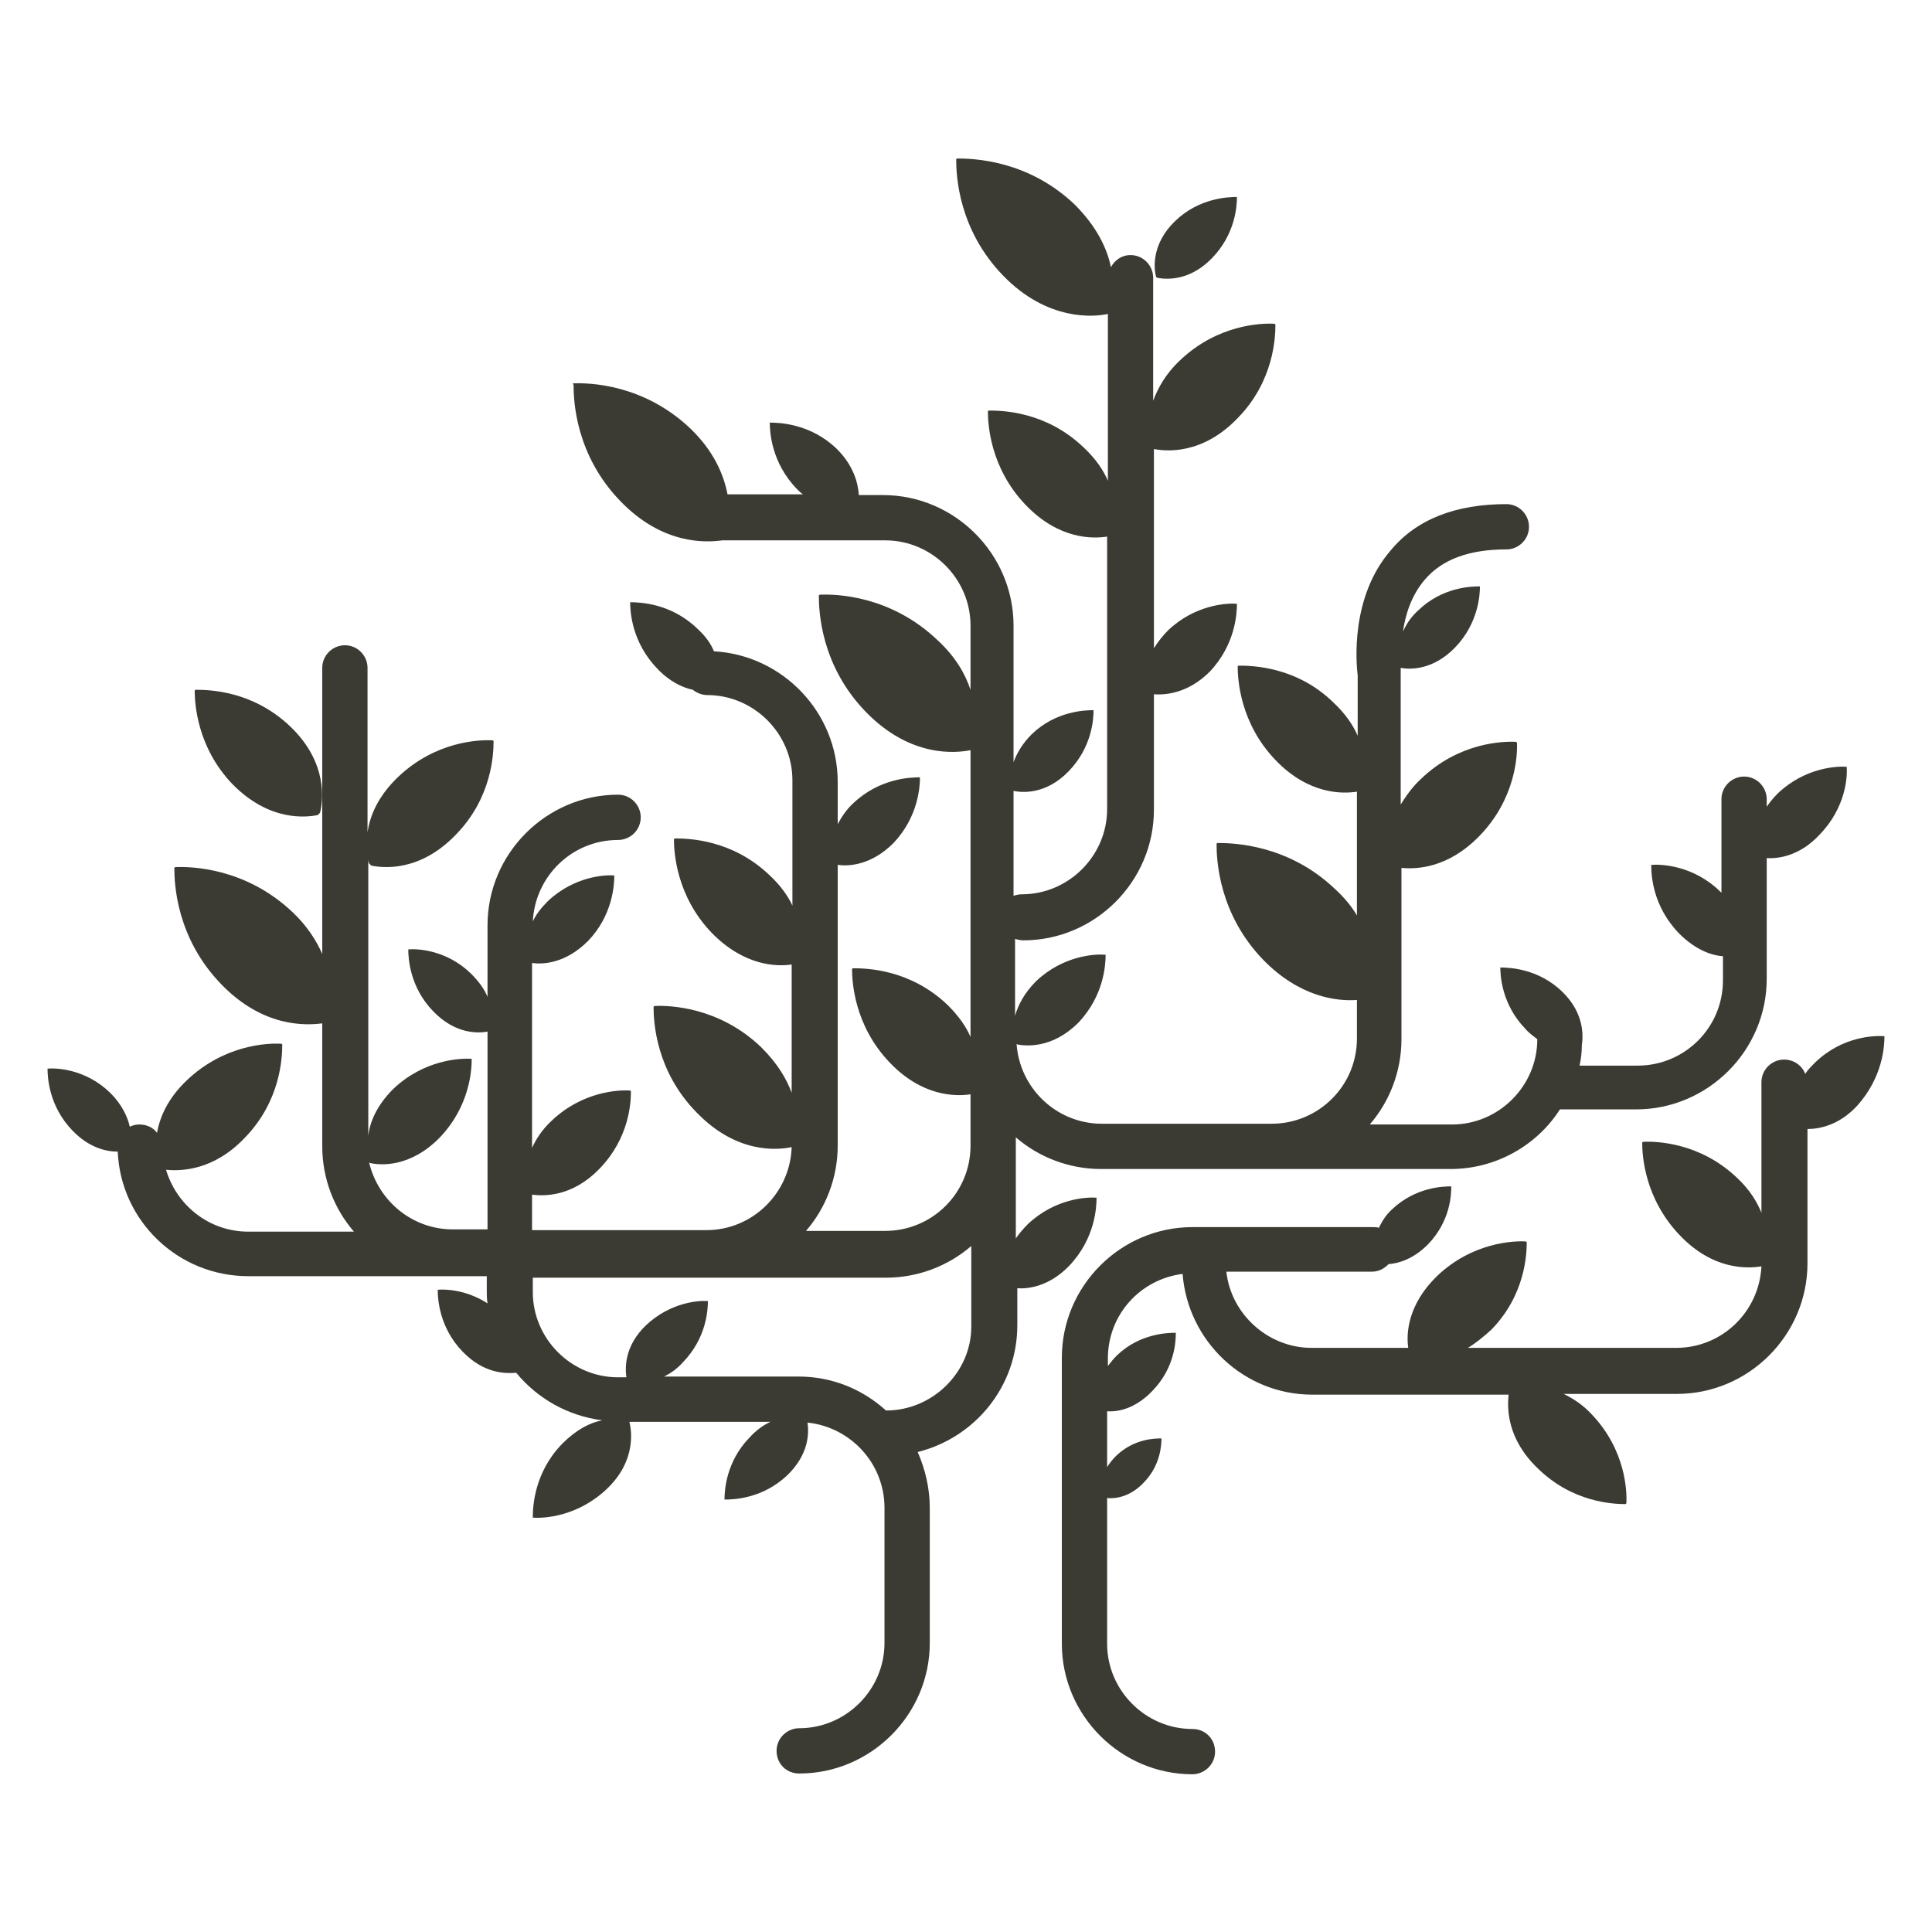 <?xml version="1.0" encoding="utf-8"?>
<!-- Generator: Adobe Illustrator 18.1.0, SVG Export Plug-In . SVG Version: 6.00 Build 0)  -->
<svg version="1.1" id="Layer_1" xmlns="http://www.w3.org/2000/svg" xmlns:xlink="http://www.w3.org/1999/xlink" x="0px" y="0px"
	 width="256px" height="256px" viewBox="0 0 256 256" style="enable-background:new 0 0 256 256;" xml:space="preserve">
<style type="text/css">
	.st0{fill:#3B3A33;}
</style>
<g>
	<path class="st0" d="M42.1,108l0.3-0.3c0.4-1.5,1.1-6.6-3.9-11.4c-5-4.8-10.8-4.9-12.6-4.9l-0.1,0.1c0,1.7,0.3,7.5,5,12.4
		C35.7,108.9,40.6,108.3,42.1,108z"/>
	<path class="st0" d="M141.7,167.7c3.4-3.6,3.6-7.7,3.6-9l0,0c-1.3-0.1-5.5,0.1-9.1,3.5c-0.6,0.6-1.2,1.3-1.6,1.9v-13.4
		c3,2.6,7,4.2,11.3,4.2h46.3c6.1,0,11.5-3.2,14.5-7.9h10.1c9.5,0,17.3-7.8,17.3-17.3v-16c1.6,0.1,4.4-0.3,7-3.1
		c3.5-3.6,3.7-7.7,3.6-9l0,0c-1.3-0.1-5.5,0.1-9.1,3.5c-0.6,0.6-1.1,1.2-1.5,1.8v-1c0-1.6-1.3-3-3-3c-1.6,0-3,1.3-3,3v12.4
		c-0.1-0.1-0.2-0.2-0.2-0.2c-3.6-3.5-7.9-3.6-9.1-3.5l0,0.1c0,1.3,0.2,5.4,3.7,9c2.1,2.1,4.2,2.9,5.8,3v3.2
		c0,6.3-5.1,11.3-11.3,11.3h-7.7c0.2-0.9,0.3-1.8,0.3-2.7c0.2-1.3,0.3-4.3-2.6-7.1c-3.2-3.1-7.1-3.2-8.2-3.2l0,0
		c0,1.1,0.2,4.9,3.3,8.1c0.5,0.6,1.1,1,1.6,1.4c0,0,0,0,0,0c0,6.2-5.1,11.3-11.3,11.3h-10.9c2.6-3,4.2-7,4.2-11.3v-22.7
		c2.1,0.2,6.2,0,10.3-4.2c4.8-4.9,5.1-10.7,5-12.4l-0.1-0.1c-1.8-0.1-7.6,0.1-12.6,4.9c-1.2,1.1-2,2.3-2.7,3.4V89.3
		c0-0.1,0-0.3,0-0.4c0,0,0-0.2,0-0.4c1.1,0.2,4.2,0.4,7.2-2.7c3.1-3.2,3.3-7,3.3-8.1l0,0c-1.2,0-5,0.1-8.2,3.2c-1,0.9-1.6,1.9-2,2.8
		c0.3-2.2,1.1-4.8,2.9-6.9c2.3-2.7,5.9-4,10.8-4c1.6,0,3-1.3,3-3c0-1.6-1.3-3-3-3c-6.7,0-11.9,2-15.3,6.1c-5.4,6.2-4.6,15-4.4,16.6
		v8c-0.6-1.4-1.6-2.9-3.2-4.4c-4.9-4.8-10.8-4.9-12.6-4.9l-0.1,0.1c0,1.7,0.3,7.5,5,12.4c4.4,4.6,8.9,4.5,10.8,4.2v16.4
		c-0.7-1.2-1.7-2.4-2.9-3.5c-6.2-5.9-13.4-6.1-15.6-6.1l-0.1,0.1c0,2.2,0.3,9.3,6.2,15.4c4.8,4.9,9.7,5.5,12.4,5.3v5.1
		c0,6.3-5.1,11.3-11.3,11.3H146c-6,0-10.9-4.7-11.3-10.6l0.1,0.1c1.1,0.2,4.6,0.6,8.1-2.9c3.4-3.6,3.6-7.7,3.6-9l-0.1,0
		c-1.3-0.1-5.5,0.1-9.1,3.5c-1.6,1.6-2.4,3.2-2.8,4.6v-10.2c0.3,0.1,0.7,0.2,1.1,0.2c9.5,0,17.3-7.8,17.3-17.3V92
		c1.5,0.1,4.5-0.1,7.4-3c3.4-3.6,3.6-7.7,3.6-9l0,0c-1.3-0.1-5.5,0.1-9.1,3.5c-0.8,0.8-1.4,1.6-1.9,2.4V59.5
		c1.6,0.3,6.4,0.8,11.1-4.1c4.8-4.9,5-10.7,5-12.4l-0.1-0.1c-1.8-0.1-7.6,0.1-12.6,4.9c-1.9,1.8-2.9,3.7-3.5,5.3V36.8
		c0-1.6-1.3-3-3-3c-1.2,0-2.1,0.7-2.6,1.6c-0.5-2.5-1.9-5.4-4.8-8.3c-6.2-5.9-13.4-6.1-15.6-6.1l-0.1,0.1c0,2.2,0.3,9.3,6.2,15.4
		c5.9,6.1,12.1,5.5,13.9,5.1l0,0v22.1c-0.6-1.4-1.6-2.9-3.2-4.4c-5-4.8-10.8-4.9-12.6-4.9l-0.1,0.1c0,1.7,0.3,7.5,5,12.4
		c4.4,4.6,8.9,4.5,10.8,4.2v36.1c0,6.2-5.1,11.3-11.3,11.3c-0.4,0-0.8,0.1-1.1,0.2v-5c0,0,0,0,0-0.1v-8.8l0,0c1,0.2,4.2,0.6,7.3-2.6
		c3.1-3.2,3.3-6.9,3.3-8.1l0,0c-1.1,0-5,0.1-8.2,3.2c-1.3,1.3-2,2.6-2.4,3.7V82.9c0-9.5-7.8-17.3-17.3-17.3h-3.2
		c-0.1-1.6-0.7-3.9-2.9-6.1c-3.5-3.4-7.7-3.5-8.9-3.5l0,0c0,1.2,0.2,5.3,3.6,8.8c0.3,0.3,0.5,0.5,0.8,0.7h-10
		c-0.5-2.6-1.8-5.7-4.9-8.7c-6.2-5.9-13.4-6.1-15.6-6L76,51c0,2.2,0.3,9.3,6.2,15.4c5.6,5.8,11.3,5.5,13.5,5.2h21.6
		c6.2,0,11.3,5.1,11.3,11.3v8.5c-0.7-2.1-2-4.4-4.4-6.6c-6.2-5.9-13.4-6.1-15.6-6l-0.1,0.1c0,2.2,0.3,9.3,6.2,15.4
		c5.9,6.1,11.9,5.5,13.9,5.1V128c0,0,0,0,0,0v9.4c-0.6-1.4-1.6-2.8-3-4.2c-5-4.8-10.8-4.9-12.6-4.9l-0.1,0.1c0,1.7,0.3,7.5,5,12.4
		c4.3,4.5,8.7,4.5,10.7,4.2v6.8c0,6.3-5.1,11.3-11.3,11.3h-10.5c2.6-3,4.2-7,4.2-11.3v-37.2c1.4,0.2,4.4,0.1,7.4-2.9
		c3.3-3.5,3.5-7.5,3.5-8.7l0,0c-1.2,0-5.3,0.1-8.8,3.4c-1,0.9-1.6,1.9-2.1,2.8v-5.6c0-9.2-7.3-16.8-16.4-17.3c-0.4-1-1.1-2-2.2-3
		c-3.5-3.4-7.7-3.5-8.9-3.5l0,0c0,1.2,0.2,5.3,3.6,8.8c1.6,1.7,3.3,2.5,4.7,2.8c0.5,0.4,1.2,0.7,1.9,0.7c6.2,0,11.3,5.1,11.3,11.3
		v16.6c-0.6-1.3-1.6-2.7-3-4c-5-4.8-10.8-4.9-12.6-4.9l-0.1,0.1c0,1.7,0.3,7.5,5,12.4c4.3,4.4,8.6,4.5,10.6,4.2v17
		c-0.7-1.9-1.9-3.9-4-6c-5.6-5.4-12.2-5.6-14.2-5.5l-0.1,0.1c0,2,0.3,8.5,5.7,14c5.3,5.5,10.7,5,12.6,4.6c-0.2,6.1-5.2,11-11.3,11
		h-9.9H70.5v-4.7c1.6,0.2,5.3,0.3,8.9-3.4c4-4.1,4.2-8.8,4.2-10.3l-0.1-0.1c-1.5-0.1-6.3,0.1-10.4,4c-1.3,1.2-2.1,2.5-2.6,3.6v-24.5
		c1.4,0.2,4.4,0.1,7.4-2.9c3.3-3.4,3.5-7.5,3.5-8.7l0,0c-1.2-0.1-5.3,0.1-8.8,3.4c-0.9,0.9-1.6,1.8-2,2.7c0.3-6,5.2-10.8,11.3-10.8
		c1.6,0,3-1.3,3-3c0-1.6-1.3-3-3-3c-9.5,0-17.3,7.8-17.3,17.3v9.5c-0.4-1-1.1-2-2.2-3.1c-3.3-3.2-7.2-3.3-8.3-3.2l0,0
		c0,1.2,0.2,5,3.3,8.2c3,3.1,6,2.9,7.2,2.7v26.2H60c-5.4,0-9.9-3.8-11.1-8.9l0.1,0.1c1.3,0.3,5.3,0.7,9.3-3.4
		c3.9-4.1,4.2-8.8,4.2-10.3l0-0.1c-1.5-0.1-6.3,0.1-10.4,4c-2.2,2.2-3.1,4.4-3.3,6.2v-36.6c0,0.2,0.1,0.4,0.1,0.5l0.3,0.3
		c1.5,0.3,6.4,0.9,11.2-4.1c4.8-4.9,5-10.7,5-12.4l-0.1-0.1c-1.8-0.1-7.6,0.1-12.6,4.9c-2.6,2.5-3.7,5.1-4,7.3V88.5c0-1.6-1.3-3-3-3
		c-1.6,0-3,1.3-3,3v37.9c-0.8-1.8-2-3.7-3.9-5.5c-6.2-5.9-13.4-6.1-15.6-6l-0.1,0.1c0,2.2,0.3,9.3,6.2,15.4
		c5.5,5.7,11.1,5.5,13.4,5.2v16.3c0,4.3,1.6,8.3,4.2,11.3H32.9c-5.2,0-9.5-3.5-10.9-8.2c2,0.2,6.3,0.1,10.4-4.2
		c4.8-4.9,5-10.7,5-12.4l-0.1-0.1c-1.8-0.1-7.6,0.1-12.6,4.9c-2.5,2.4-3.5,4.8-3.9,6.9c-0.5-0.7-1.4-1.1-2.3-1.1
		c-0.5,0-0.9,0.1-1.3,0.3c-0.3-1.3-1-2.9-2.6-4.5c-3.3-3.2-7.2-3.3-8.3-3.2l0,0c0,1.2,0.2,5,3.3,8.2c2.2,2.3,4.5,2.8,6,2.8
		c0.4,9.2,8,16.5,17.3,16.5H60h4.5v1.9c0,0.6,0,1.1,0.1,1.7c-2.8-1.8-5.6-1.9-6.6-1.8l0,0c0,1.2,0.2,5,3.3,8.2
		c2.9,3,5.8,2.9,7.1,2.8c2.8,3.4,6.8,5.7,11.4,6.3c-1.6,0.3-3.4,1.2-5.3,3.1c-3.7,3.8-3.9,8.3-3.9,9.7l0,0.1
		c1.4,0.1,5.9-0.1,9.8-3.8c3.9-3.7,3.3-7.7,3-8.9l0,0h18.7c-0.9,0.4-1.9,1.1-2.8,2.1c-3.1,3.2-3.3,7-3.3,8.2l0,0
		c1.2,0,5-0.1,8.3-3.2c2.9-2.8,2.9-5.6,2.7-7c5.7,0.6,10.2,5.4,10.2,11.3v17.9c0,6.2-5.1,11.3-11.3,11.3c-1.6,0-3,1.3-3,3
		c0,1.7,1.3,3,3,3c9.5,0,17.3-7.8,17.3-17.3v-17.9c0-2.6-0.6-5.1-1.6-7.4c7.6-1.9,13.2-8.7,13.2-16.8v-4.9
		C136.2,170.8,139,170.5,141.7,167.7z M117.4,186.9c-3.1-2.8-7.1-4.5-11.6-4.5h-0.1c0,0,0,0,0,0H88c0.8-0.4,1.7-1,2.5-1.9
		c3.1-3.2,3.3-6.9,3.3-8.1l0,0c-1.1-0.1-4.9,0.1-8.2,3.2c-2.8,2.7-2.8,5.5-2.6,6.9h-1.1c-6.2,0-11.3-5.1-11.3-11.3v-1.9h13.4h9.9
		h23.5c4.3,0,8.3-1.6,11.3-4.2v10.7C128.7,181.8,123.6,186.9,117.4,186.9z"/>
	<path class="st0" d="M153.3,36.8c1,0.2,4.2,0.6,7.3-2.6c3.1-3.2,3.3-6.9,3.3-8.1l0,0c-1.1,0-5,0.1-8.2,3.2
		c-3.2,3.1-2.8,6.4-2.5,7.4L153.3,36.8z"/>
	<path class="st0" d="M249.7,137.3L249.7,137.3c-1.3-0.1-5.6,0-9.2,3.5c-0.5,0.5-1,1-1.3,1.5c-0.4-1.1-1.5-1.9-2.8-1.9
		c-1.6,0-3,1.3-3,3v17.3c-0.6-1.5-1.6-3.1-3.2-4.6c-4.9-4.7-10.7-4.9-12.5-4.8l-0.1,0.1c0,1.7,0.3,7.4,5,12.3
		c4.4,4.6,8.9,4.4,10.8,4.1c-0.3,6-5.2,10.8-11.3,10.8h-27.6c1-0.6,2-1.4,3.1-2.4c4.5-4.6,4.7-10,4.7-11.6l-0.1-0.1
		c-1.6-0.1-7.1,0.1-11.8,4.6c-3.8,3.7-4.1,7.5-3.8,9.5h-12.8c-5.8,0-10.7-4.5-11.3-10.1h19.3c0.9,0,1.6-0.4,2.2-1
		c1.4-0.1,3.3-0.7,5.2-2.6c3-3.1,3.1-6.6,3.1-7.7l0,0c-1.1,0-4.7,0.1-7.8,3c-0.9,0.8-1.4,1.7-1.8,2.5c-0.2-0.1-0.5-0.1-0.8-0.1H158
		c-9.5,0-17.3,7.8-17.3,17.3v37.9c0,9.5,7.8,17.3,17.3,17.3c1.6,0,3-1.3,3-3c0-1.7-1.3-3-3-3c-6.2,0-11.3-5.1-11.3-11.3v-19.3
		c1,0.1,3-0.1,4.8-2c2.3-2.3,2.4-5.1,2.4-5.9l0,0c-0.8,0-3.6,0-6,2.3c-0.5,0.5-0.9,1-1.2,1.5v-7.4c1.4,0.1,3.7-0.3,6-2.7
		c3-3.1,3.1-6.6,3.1-7.7l0,0c-1.1,0-4.8,0.1-7.8,3c-0.5,0.5-0.9,1-1.2,1.4v-1c0-5.8,4.3-10.5,9.9-11.2c0.7,8.9,8.1,16,17.2,16h26
		c-0.2,1.9-0.2,5.9,3.9,9.8c4.6,4.5,10,4.7,11.6,4.7l0.1-0.1c0.1-1.6-0.1-7.1-4.6-11.8c-1.2-1.3-2.5-2.1-3.7-2.7h15
		c9.5,0,17.3-7.8,17.3-17.3v-17.8c1.6,0,4.2-0.5,6.6-3.1C249.5,142.7,249.7,138.6,249.7,137.3z"/>
</g>
<g>
</g>
<g>
</g>
<g>
</g>
<g>
</g>
<g>
</g>
<g>
</g>
<g>
</g>
<g>
</g>
<g>
</g>
<g>
</g>
<g>
</g>
<g>
</g>
<g>
</g>
<g>
</g>
<g>
</g>
</svg>
